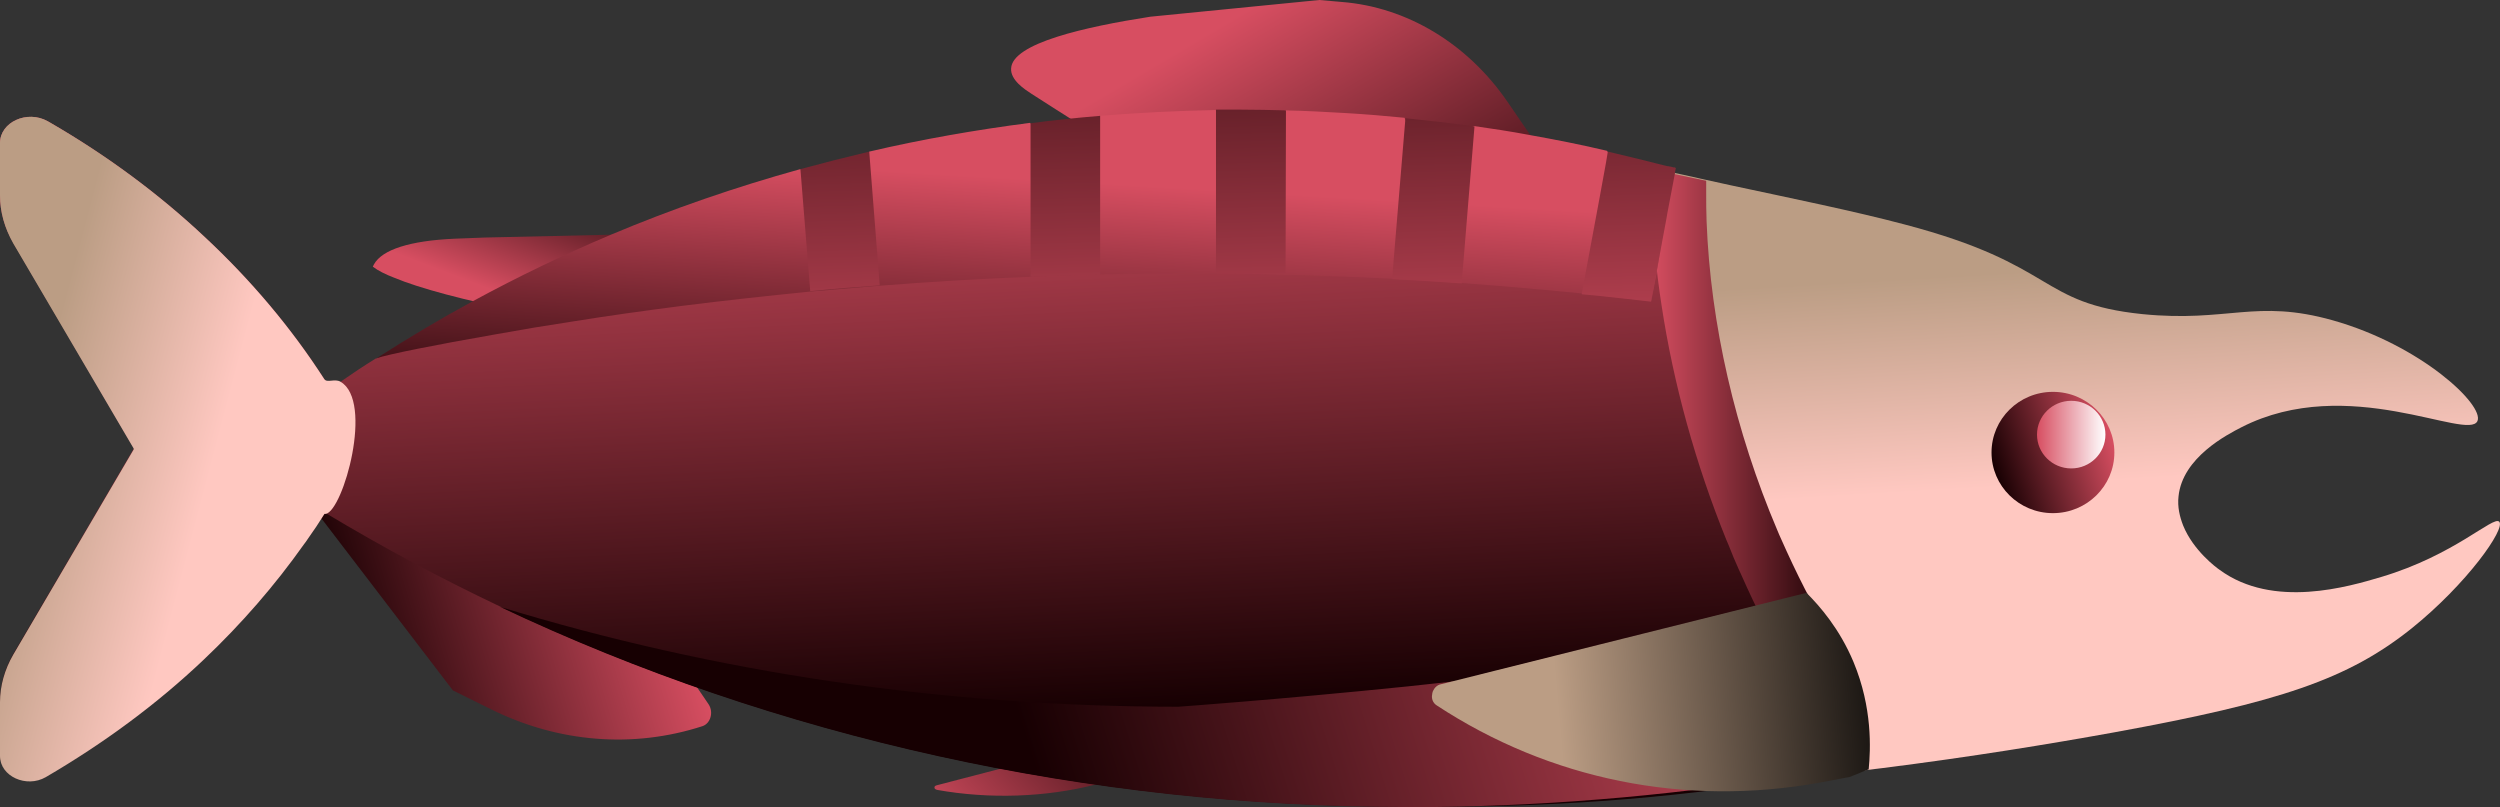 <svg enable-background="new 0 0 643.1 207.7" viewBox="0 0 643.1 207.7" xmlns="http://www.w3.org/2000/svg" xmlns:xlink="http://www.w3.org/1999/xlink"><rect x="0" y="0" width="643.1" height="207.7" fill="#333333" stroke="none"/><linearGradient id="a"><stop offset="0" stop-color="#d74e61"/><stop offset="1" stop-color="#170002"/></linearGradient><linearGradient id="b" gradientTransform="matrix(-.959 .284 .284 .959 270.616 -34.851)" gradientUnits="userSpaceOnUse" x1="145.952" x2="232.859" xlink:href="#a" y1="133.227" y2="133.227"/><linearGradient id="c" gradientUnits="userSpaceOnUse" x1="243.258" x2="296.571" xlink:href="#a" y1="219.296" y2="171.954"/><linearGradient id="d" gradientTransform="matrix(.461 -.187 1.536 .448 -73.503 84.683)" gradientUnits="userSpaceOnUse" x1="212.591" x2="318.374" xlink:href="#a" y1="66.949" y2="107.523"/><linearGradient id="e" gradientUnits="userSpaceOnUse" x1="314.978" x2="368.024" xlink:href="#a" y1="5.984" y2="96.097"/><linearGradient id="f" gradientUnits="userSpaceOnUse" x1="263.139" x2="270.604" xlink:href="#a" y1="24.949" y2="183.299"/><linearGradient id="g"><stop offset="0" stop-color="#ffc8c1"/><stop offset="1" stop-color="#bb9d84"/></linearGradient><linearGradient id="h" gradientUnits="userSpaceOnUse" x1="52.539" x2="6.427" xlink:href="#g" y1="127.292" y2="115.157"/><linearGradient id="i" gradientUnits="userSpaceOnUse" x1="531.01" x2="527.774" xlink:href="#g" y1="124.41" y2="69.399"/><linearGradient id="j" gradientUnits="userSpaceOnUse" x1="463.466" x2="263.44" xlink:href="#a" y1="126.087" y2="189.07"/><linearGradient id="k" gradientUnits="userSpaceOnUse" x1="424.661" x2="471.69" xlink:href="#a" y1="105.085" y2="105.085"/><linearGradient id="l" gradientUnits="userSpaceOnUse" x1="265.177" x2="260.958" xlink:href="#a" y1="46.038" y2="118.815"/><linearGradient id="m" gradientUnits="userSpaceOnUse" x1="420.53" x2="416.22" xlink:href="#a" y1="110.036" y2="-38.132"/><linearGradient id="n" gradientUnits="userSpaceOnUse" x1="370.417" x2="366.108" xlink:href="#a" y1="111.652" y2="-36.486"/><linearGradient id="o" gradientUnits="userSpaceOnUse" x1="323.674" x2="319.366" xlink:href="#a" y1="113.156" y2="-34.939"/><linearGradient id="p" gradientUnits="userSpaceOnUse" x1="275.909" x2="271.594" xlink:href="#a" y1="114.787" y2="-33.545"/><linearGradient id="q" gradientUnits="userSpaceOnUse" x1="217.818" x2="213.497" xlink:href="#a" y1="116.796" y2="-31.744"/><linearGradient id="r" gradientTransform="matrix(1.115 -.003 -.003 1.124 -54.539 -25.502)" gradientUnits="userSpaceOnUse" x1="492.208" x2="408.864" y1="179.064" y2="186.69"><stop offset="0"/><stop offset="1" stop-color="#bb9d84"/></linearGradient><linearGradient id="s" gradientUnits="userSpaceOnUse" x1="543.109" x2="513.009" xlink:href="#a" y1="111.704" y2="121.182"/><linearGradient id="t" gradientUnits="userSpaceOnUse" x1="524.047" x2="541.614" y1="111.78" y2="111.78"><stop offset="0" stop-color="#d74e61"/><stop offset="1" stop-color="#fff"/></linearGradient><path d="m116.5 177.6 9.9 4.9c17.2 8.5 36.4 10.1 54.3 4.3 2.1-.7 2.9-3.6 1.6-5.6l-12.1-17.8c-1.2-1.7-2-3.7-2.5-5.8l-3.2-14.2-13.4-59.9-76.8 38.9z" fill="url(#b)"/><path d="m286.5 200.3-.5.2-1.3.5-.2.1-2.6.7c-12.9 3.3-27.3 3.8-40.8 1.4-.4-.1-.7-.3-.7-.5-.1-.3.1-.6.6-.7l37.6-9.8 1.6-.4z" fill="url(#c)"/><path d="m182.9 88-22.4-27.7-35.7.8-7.8.3c-11.5.5-18.7 2.8-20.8 6.6l-.3.6c1.3 1 3.3 2 5.4 2.8 13.4 5.6 46 12.1 81.6 16.6z" fill="url(#d)"/><path d="m369.9 89.3 49.6-7.5-20.2-38.8-11.5-16.8c-10.3-15-25.9-24.4-42.7-25.7l-5.7-.5c-14.5 1.4-29 2.9-43.5 4.3-16.7 2.6-35.5 6.8-35.8 13.3-.2 3 3.5 5.4 5.2 6.5 13.3 8.6 52 32.9 104.6 65.2z" fill="url(#e)"/><path d="m541.3 181.2c-18.7 6-37.9 11.1-57.3 15-4.7 1-9.5 1.9-14.3 2.7-1.4.3-2.8.5-4.2.7-30.9 5.3-62.4 7.9-94 7.9h-9.7c-81.8 0-162-17.8-233.2-51.5-15.4-7.3-30.3-15.3-44.8-24-.1-.1-.3 0-.4.1-1.3 2.1-2.7 4.2-4.2 6.3-.3.5-.7 1-1 1.4-7.5 10.6-16.1 20.5-25.8 29.7-12 11.4-25.7 21.5-40.6 30.2-5 2.9-11.8-.2-11.8-5.4v-13.9c0-4.2 1.2-8.4 3.4-12.2l31-52.8c0-.1 0-.1 0-.2l-31-52.8c-2.2-3.7-3.4-7.9-3.4-12.2v-13.4c0-5.4 7-8.6 12.3-5.6l.7.4c14.5 8.4 27.9 18.3 39.7 29.4 11.8 11 22.2 23.3 30.7 36.5.8 1.3 2.9 1.6 4.2.7 3-2.1 6-4.1 9.1-6h.1l52.7-22.8 57-18.2 17.6-5.6 20.4-6.5 20.5-.4 17.9-.3 29.8-.5 18-.3 3.2-.1 16.9 2.7 9.6 1.6 17.8 2.9 23.9 3.9 9.3 2.6 17.3 4.9 31.1 8.8 15.5-.8 6-.3c28.2-.5 51.4 17 56 39.4 4.4 21.2-9.6 38.5-11.8 41.1l-36.3 11.3c-5.5 1.7-11.7 3.3-18.4 4.9 2.2 12.2 6.4 24.1 12.6 35.2 18.8-3.8 37.4-8.6 55.6-14.3.9-.2 1.6-.2 2.3-.2z" fill="url(#f)"/><path d="m83.8 132.2c-.1 0-.3-.1-.4.1-1.3 2.1-2.7 4.2-4.2 6.3-.3.5-.7 1-1 1.4-7.5 10.6-16.1 20.5-25.8 29.7-12 11.4-25.7 21.5-40.6 30.2-5 2.9-11.8-.2-11.8-5.4v-13.9c0-4.2 1.2-8.4 3.4-12.2l31-52.8c0-.1 0-.1 0-.2l-31-52.8c-2.2-3.9-3.4-8.1-3.4-12.4v-13.4c0-5.4 7-8.6 12.3-5.6l.7.4c14.5 8.4 27.9 18.3 39.7 29.4 11.8 11 22.2 23.3 30.7 36.5.7 1.1 2.7-.2 4.2.7 8.6 5 .7 33.1-3.8 34z" fill="url(#h)"/><path d="m620.3 161.7c-16.3 13-33.7 18.9-76.5 26.7-16.6 3-36.7 6.3-59.7 9.2-4.8.6-9.8 1.2-14.8 1.8-.8.1-1.5.2-2.3.3-.5 0-1 .1-1.5.2-.1-.3-.1-.5-.2-.8-.5-1.7-1.1-3.9-1.8-6.4-1.1-4-2.4-9-3.8-14.7-.8-3.4-1.7-7-2.5-10.5-.3-1.3-.6-2.6-.9-3.9-1.9-8.7-3.8-17.7-5.6-26.7-6.3-31.4-12.2-62.4-19.6-80-.6-1.4-1.2-2.7-1.8-3.9-.2-.3-.3-.6-.5-.9-2.6-5-5.4-8.3-8.5-9.5-.7-.3-5.8-2-5.8-2.2h.2.1c.9.2 3.5.9 7.4 2 2 .5 4.2 1.1 6.6 1.6.4.1.8.2 1.2.3.3.1.6.2.9.2.2 0 .3.1.5.1 4.3 1 9.1 2 14 3.1 14.9 3.2 31.6 6.6 44.4 10 39.7 10.4 34.2 20.3 61.3 23.1 22.1 2.2 29.1-4 49 1.6 22.7 6.4 39 21.8 37.2 25.9-2.4 5.3-33.3-12.4-60.7 1.6-3.7 1.9-15.2 7.8-16.2 17.8-.3 2.7.3 5.2 1.2 7.5 2.6 6.4 8.5 10.8 9.4 11.4 13.8 10.1 33.2 4.3 41.6 1.8 18.8-5.6 28.8-15.8 30.3-14.2 1.7 1.8-8.3 16-22.6 27.5z" fill="url(#i)"/><path d="m480 196.2c-.3.1-5.6 1.1-9.3 1.8-2.1.4-3.4.6-4.1.7-.5.1-.9.2-1.4.2-31.6 5.4-63.8 8.3-96.2 8.7-2 0-4 0-6 0h-1.2c-81.8 0-162-17.8-233.2-51.5 55.5 17 114.6 25.7 174.5 25.7 0 0 25.4-1.8 58.7-5.2 4.5-.5 9.1-1 13.9-1.5 12.7-1.4 26-3.1 39.3-4.9 4.6-.6 9.2-1.3 13.8-2 7.8-1.2 15.5-2.5 22.8-3.9.6-.1 1.2-.2 1.8-.3 4.7-.9 9.3-1.8 13.7-2.8.4 1 .8 2 1.2 3 4.1 10.8 8 21.4 11.7 32z" fill="url(#j)"/><path d="m471.7 165.2c-4.1.5-8.3.9-12.6 1.4l-.5.4-.9.6c-.2-.3-.3-.6-.5-.8 0 0 0 0 0-.1-.1-.2-.2-.4-.3-.6-.9-1.6-1.8-3.3-2.6-4.9-2.3-4.4-4.4-8.9-6.4-13.4-.2-.4-.4-.9-.6-1.3-.9-2-1.8-4.1-2.6-6.2-.2-.5-.4-.9-.6-1.4-7.9-19.5-13.6-40-16.7-60.5-1.3-8.4-2.1-16.8-2.4-25.1 0-.3 0-.7 0-1 0-.8-.1-1.6-.1-2.4 0-.2 0-.4 0-.6-.1-1.8-.1-3.7-.1-5.5v-.3c0-.3 0-.7 0-1 .7.2 1.3.3 2 .5.1.3.2.7.2 1 3.7.8 7.7 1.6 11.9 2.5v3c0 2.5 0 4.9.1 7.4 1 26.5 7.4 54.1 18.2 79.5.3.8.7 1.6 1 2.3 3.8 8.6 8 16.9 12.7 24.8.1.2.2.4.4.6 0 .4.2.8.4 1.1z" fill="url(#k)"/><path d="m424.8 77.5c-7.1-.8-13.1-1.5-17.8-2-.7-.1-16-1.6-31-2.7-4.2-.3-8.5-.6-12.7-.8-1.7-.1-3.4-.2-5.2-.3-6.6-.3-13.2-.6-19.8-.8-2.5-.1-5-.2-7.5-.2-6-.2-12-.3-18-.3-9.9-.1-19.9 0-29.8.2-4.5.1-9 .2-13.4.4-1.5 0-3 .1-4.5.2-12.9.5-25.9 1.3-38.8 2.3-6 .5-11.9 1-17.8 1.5-11.1 1.1-22.1 2.3-33.2 3.7-9.3 1.2-18.7 2.5-28 4-6.6 1-13.2 2.1-19.8 3.3-16 2.8-27.5 5.1-30.8 6.2h.1c8.1-5.2 16.3-10.1 24.8-14.7 11.6-6.3 23.4-12 35.5-17.1 15.9-6.7 32.2-12.3 48.8-16.9l1.9 1.8 13.3-2.7 2.5-3.6c13.7-3.2 27.5-5.6 41.4-7.4l2.1 2.8 10.9-.8 1.7-.1 3.2-3.7c9.9-.8 19.9-1.3 29.8-1.5l1 2.2h14.7l2.2-2.1c5.3.1 10.6.4 15.8.7 5 .3 9.9.7 14.9 1.2l1.8 4.3 11.1 1 4.8-3.2c4.8.7 9.6 1.4 14.3 2.3 6.7 1.2 13.4 2.5 20.1 4.1l.8 1.3h.2l14.1 4 .9.2.4-.3 1.1-.9c-.3 1.6-2.7 14.5-3 16-.1 2.2-2.7 16.4-3.1 18.4z" fill="url(#l)"/><path d="m431.1 43.2-.2 1v.2l-1.6 8.4-.4 2.1-.2 1.2-4 21.5c-2.6-.3-5.3-.6-7.9-.9h-.1c-3.3-.4-6.5-.7-9.8-1v-.1c0-.1 0-.1 0-.1l2.4-12.9 2.1-11.3 1.7-9.3.5-3c5 1.2 10.1 2.4 15.1 3.7.9.1 1.6.3 2.4.5z" fill="url(#m)"/><path d="m358.1 71.8c6 .3 11.9.7 17.9 1.1l3.3-40.4c-5.9-.8-11.9-1.5-17.8-2.1v.1.3z" fill="url(#n)"/><path d="m330.8 28.4c-3.9-.1-7.7-.2-11.6-.2-2.1 0-4.3 0-6.4 0v42.1c6 0 12 .1 17.9.3z" fill="url(#o)"/><path d="m265.1 31.7v39.5c6-.2 12-.4 17.9-.5v-40.9c-6 .5-12 1.1-17.9 1.9z" fill="url(#p)"/><path d="m223.6 39c-5.9 1.4-11.8 2.9-17.7 4.5l2.5 31.1v.3c5.9-.6 11.9-1.1 17.9-1.5z" fill="url(#q)"/><path d="m480.7 197.9-.5.2-.8.3-1.4.6-2.3.9-.6.1-6.9 1.3c-34.7 6.3-69.5-.7-98.7-19.9-.9-.6-1.3-1.7-1.1-2.7 0-.3.1-.6.2-.9.4-.9 1.1-1.6 2.1-1.8 31.3-7.8 62.6-15.7 94-23.5 3.4 3.4 8.5 9.2 12.1 17.8 4.9 11.8 4.4 22.4 3.9 27.6z" fill="url(#r)"/><ellipse cx="528.1" cy="116.4" fill="url(#s)" rx="15.8" ry="15.6"/><ellipse cx="532.8" cy="111.8" fill="url(#t)" rx="8.8" ry="8.7"/></svg>

